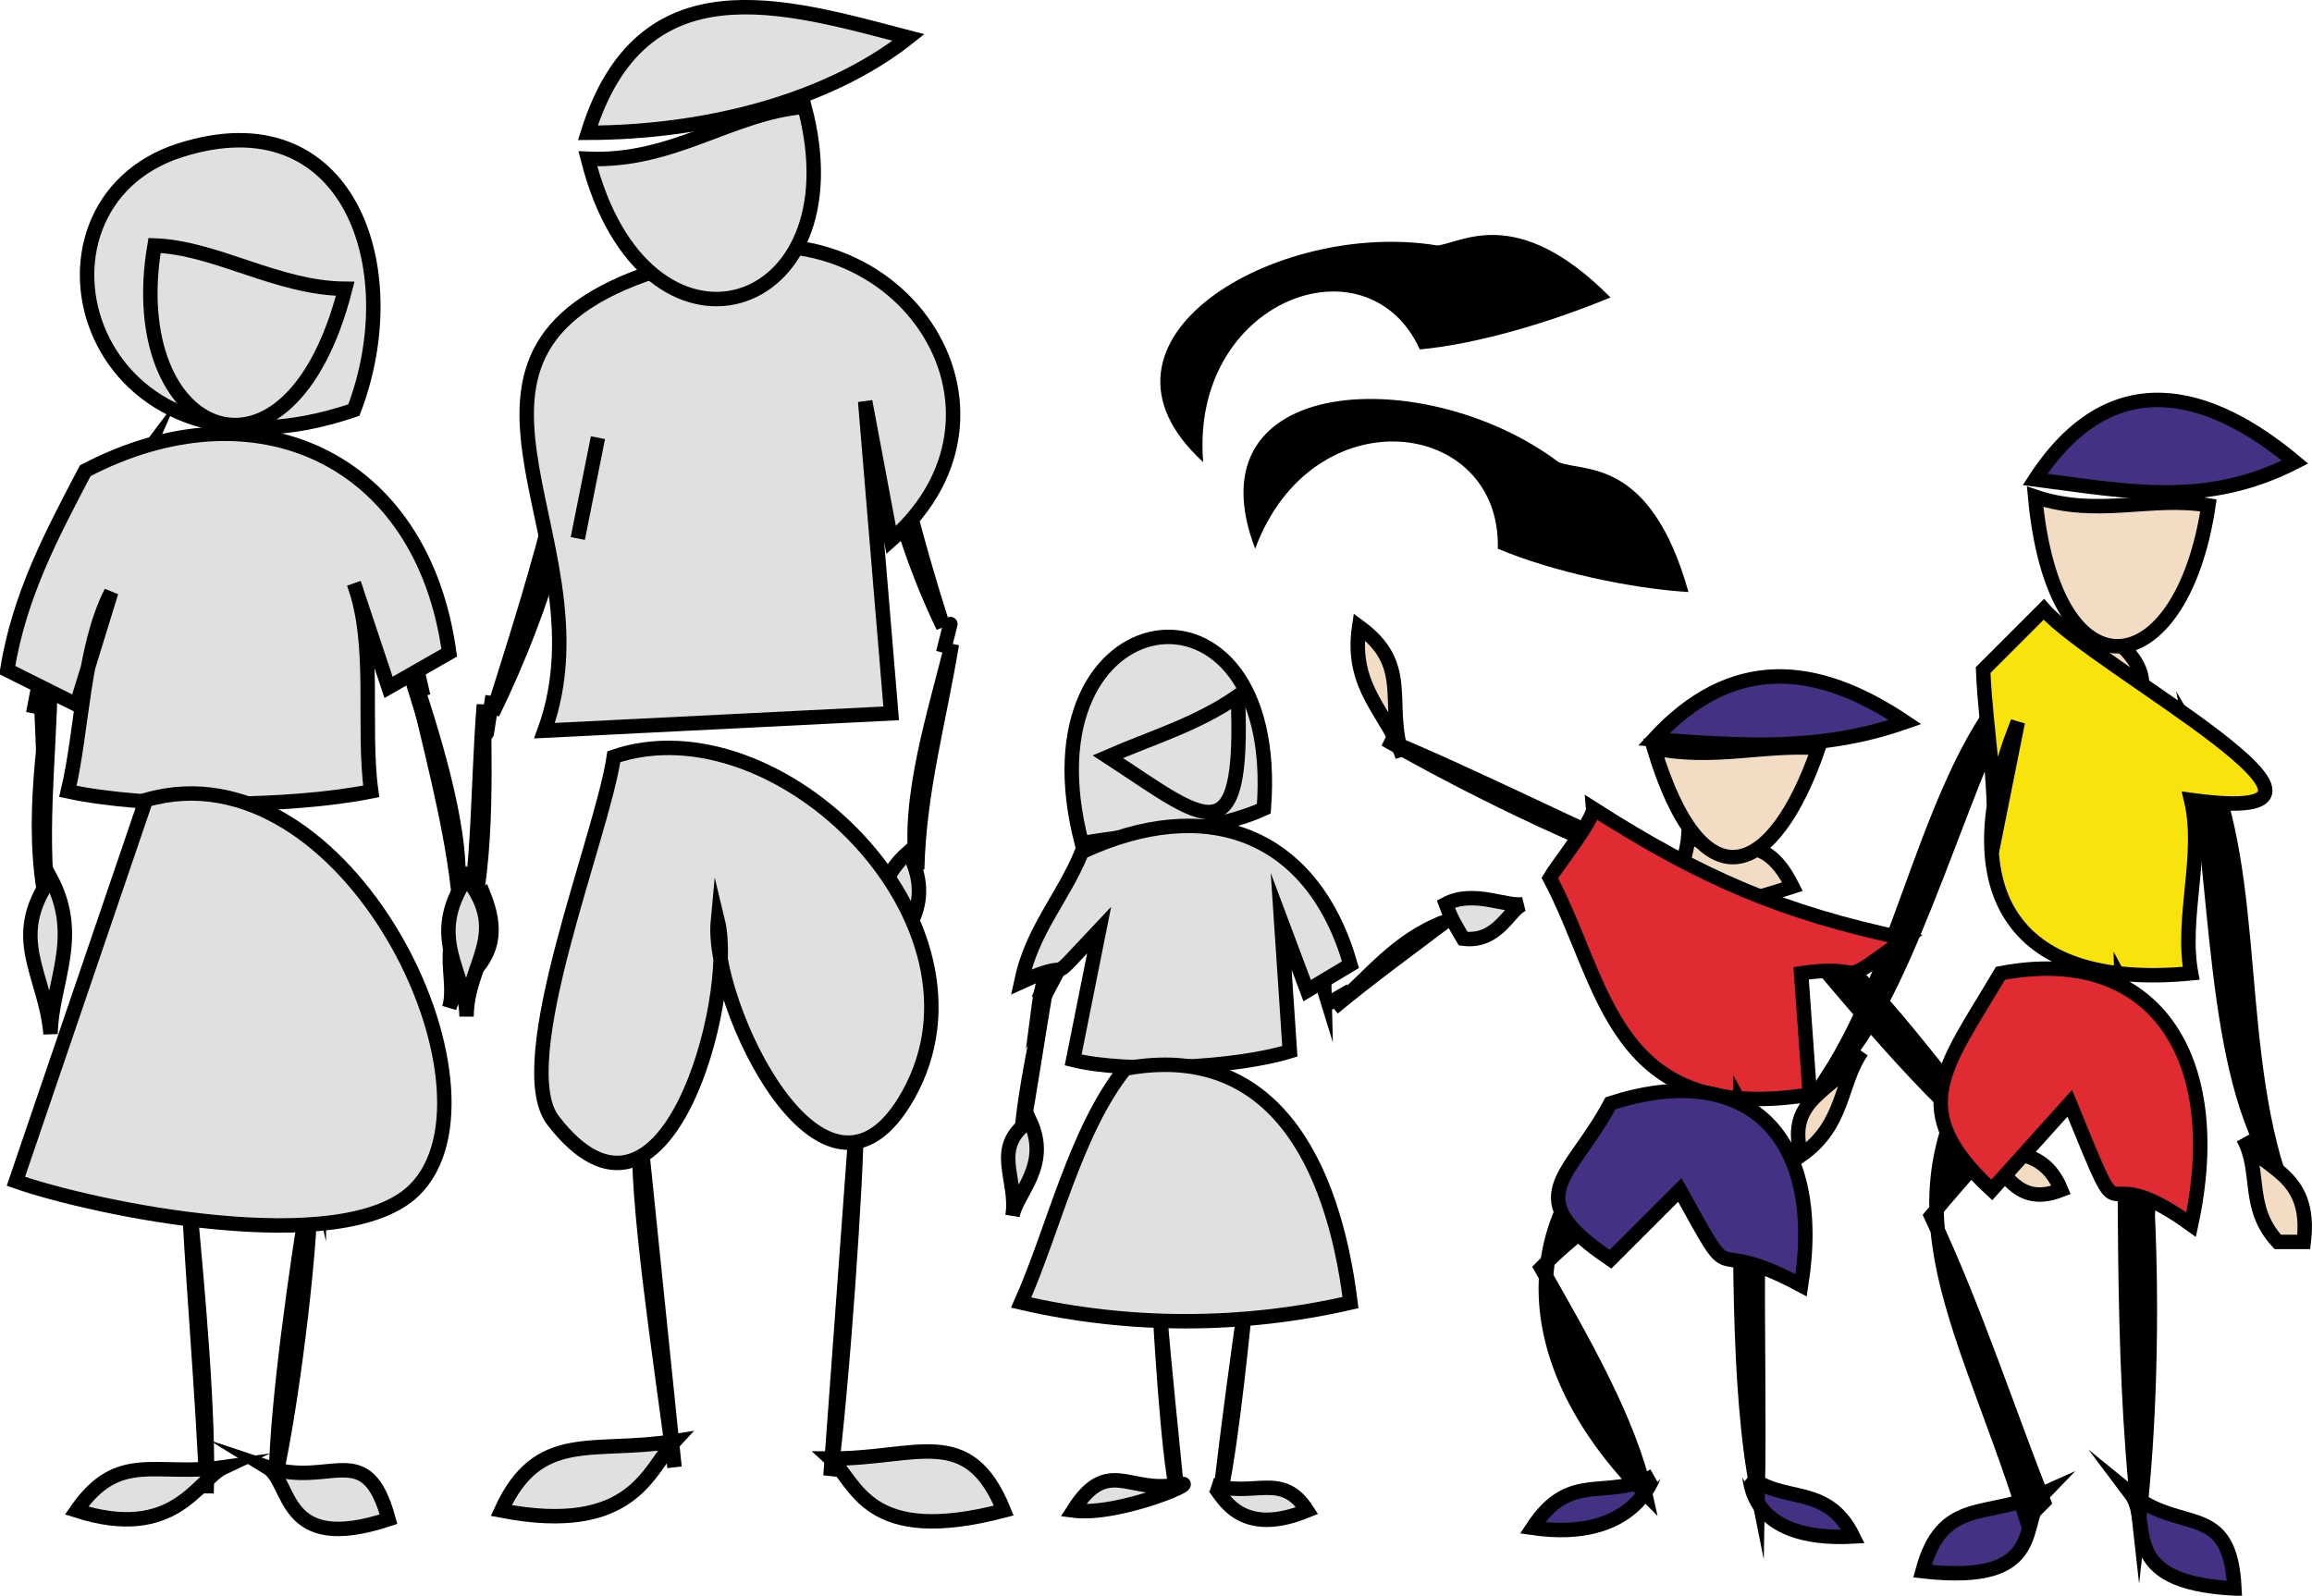 <svg xmlns="http://www.w3.org/2000/svg" xmlns:xlink="http://www.w3.org/1999/xlink" version="1.1" id="Layer_1" x="0px" y="0px" enable-background="new 0 0 822.05 841.89" xml:space="preserve" viewBox="310.86 353.02 200.09 138.12">
<path fill-rule="evenodd" clip-rule="evenodd" stroke="#000000" stroke-width="1.25" stroke-linecap="square" stroke-miterlimit="10" d="  M468.988,446.265c6.904-10.723,8.815-26.225,16.5-34.5C479.926,422.723,475.47,440.678,468.988,446.265z"/>
<path fill-rule="evenodd" clip-rule="evenodd" fill="#F2DDC4" stroke="#000000" stroke-width="1.25" stroke-linecap="square" stroke-miterlimit="10" d="  M471.988,444.015c-1.939,2.786-1.47,6.341-5.25,9C465.396,447.999,469.505,447.582,471.988,444.015z"/>
<path fill-rule="evenodd" clip-rule="evenodd" fill="#E0E0E2" stroke="#000000" stroke-width="1.25" stroke-linecap="square" stroke-miterlimit="10" d="  M386.486,380.265c0.585,8.77,3.751,19.941,6,27C388.382,398.736,385.864,388.316,386.486,380.265z"/>
<path fill-rule="evenodd" clip-rule="evenodd" fill="#E0E0E2" stroke="#000000" stroke-width="1.25" stroke-linecap="square" stroke-miterlimit="10" d="  M393.236,408.765c-1.103,6.716-2.837,12.694-3,19.5C389.233,422.414,391.862,414.484,393.236,408.765z"/>
<path fill-rule="evenodd" clip-rule="evenodd" fill="#E0E0E2" stroke="#000000" stroke-width="1.25" stroke-linecap="square" stroke-miterlimit="10" d="  M392.486,409.515C393.295,406.308,393.344,406.111,392.486,409.515L392.486,409.515z"/>
<path fill-rule="evenodd" clip-rule="evenodd" fill="#E0E0E2" stroke="#000000" stroke-width="1.25" stroke-linecap="square" stroke-miterlimit="10" d="  M387.236,438.015c0.788-3.84,4.972-5.839,2.25-11.25C385.375,430.385,388.086,433.875,387.236,438.015z"/>
<path fill-rule="evenodd" clip-rule="evenodd" fill="#E0E0E2" stroke="#000000" stroke-width="1.25" stroke-linecap="square" stroke-miterlimit="10" d="  M360.986,385.515c-1.201,9.666-4.904,20.991-7.5,29.25C357.96,405.566,361.215,395.14,360.986,385.515z"/>
<path fill-rule="evenodd" clip-rule="evenodd" fill="#E0E0E2" stroke="#000000" stroke-width="1.25" stroke-linecap="square" stroke-miterlimit="10" d="  M352.736,414.015c-0.63,7.965-0.298,15.428-2.25,23.25C353.122,429.52,352.8,421.479,352.736,414.015z"/>
<path fill-rule="evenodd" clip-rule="evenodd" fill="#E0E0E2" stroke="#000000" stroke-width="1.25" stroke-linecap="square" stroke-miterlimit="10" d="  M349.736,440.265c0.834-2.815-1.677-6.364,3-9.75C355.042,436.33,350.654,437.167,349.736,440.265z"/>
<path fill-rule="evenodd" clip-rule="evenodd" fill="#E0E0E2" stroke="#000000" stroke-width="1.25" stroke-linecap="square" stroke-miterlimit="10" d="  M353.486,413.265C352.751,418.03,352.903,417.043,353.486,413.265L353.486,413.265z"/>
<path fill-rule="evenodd" clip-rule="evenodd" fill="#E0E0E2" stroke="#000000" stroke-width="1.25" stroke-linecap="square" stroke-miterlimit="10" d="  M369.986,375.765c17.581-6.927,31.381,12.278,18,24c-0.75-4-1.5-8-2.25-12c0.75,9,1.5,18,2.25,27c-10,0.5-20,1-30,1.5  C364.196,399.204,344.328,382.535,369.986,375.765z"/>
<path fill-rule="evenodd" clip-rule="evenodd" fill="#E0E0E2" d="M360.986,399.015l1.5-7.5L360.986,399.015z"/>
<line fill="none" stroke="#000000" stroke-width="1.25" stroke-linecap="square" stroke-miterlimit="10" x1="360.986" y1="399.015" x2="362.486" y2="391.515"/>
<path fill-rule="evenodd" clip-rule="evenodd" fill="#E0E0E2" stroke="#000000" stroke-width="1.25" stroke-linecap="square" stroke-miterlimit="10" d="  M380.486,362.265c4.861,18.214-13.821,23.973-18.75,4.5C369.113,367.093,374.1,362.805,380.486,362.265z"/>
<path fill-rule="evenodd" clip-rule="evenodd" fill="#E0E0E2" stroke="#000000" stroke-width="1.25" stroke-linecap="square" stroke-miterlimit="10" d="  M361.736,364.515c10.115-0.021,20.728-2.676,27.75-8.25C378.652,353.428,366.397,349.654,361.736,364.515z"/>
<path fill-rule="evenodd" clip-rule="evenodd" fill="#E0E0E2" stroke="#000000" stroke-width="1.25" stroke-linecap="square" stroke-miterlimit="10" d="  M382.736,426.765c1.251,7.764,1.852,15.93,3.75,23.25C384.272,444.473,382.732,430.469,382.736,426.765z"/>
<path fill-rule="evenodd" clip-rule="evenodd" fill="#E0E0E2" d="M384.986,450.015c-0.75,10.25-1.5,20.5-2.25,30.75  C383.712,473.59,385.036,454.509,384.986,450.015z"/>
<path fill="none" stroke="#000000" stroke-width="1.25" stroke-linecap="square" stroke-miterlimit="10" d="M384.986,450.015  c-0.75,10.25-1.5,20.5-2.25,30.75C383.712,473.59,385.036,454.509,384.986,450.015"/>
<path fill-rule="evenodd" clip-rule="evenodd" fill="#E0E0E2" stroke="#000000" stroke-width="1.25" stroke-linecap="square" stroke-miterlimit="10" d="  M382.736,479.265c7.436,0.043,11.904-3.109,15,4.5C385.804,486.89,385.05,481.367,382.736,479.265z"/>
<path fill-rule="evenodd" clip-rule="evenodd" fill="#E0E0E2" stroke="#000000" stroke-width="1.25" stroke-linecap="square" stroke-miterlimit="10" d="  M366.236,427.515c-0.586,8.055-0.219,15.98-1.5,24C366.712,444.807,367.039,431.782,366.236,427.515z"/>
<path fill-rule="evenodd" clip-rule="evenodd" fill="#E0E0E2" d="M366.236,450.765c1,9.75,2,19.5,3,29.25  C368.138,471.424,365.795,456.491,366.236,450.765z"/>
<path fill="none" stroke="#000000" stroke-width="1.25" stroke-linecap="square" stroke-miterlimit="10" d="M366.236,450.765  c1,9.75,2,19.5,3,29.25C368.138,471.424,365.795,456.491,366.236,450.765"/>
<path fill-rule="evenodd" clip-rule="evenodd" fill="#E0E0E2" stroke="#000000" stroke-width="1.25" stroke-linecap="square" stroke-miterlimit="10" d="  M369.236,477.765c-7.101,1.137-11.75-1.075-15,6C365.691,485.971,366.996,480.169,369.236,477.765z"/>
<path fill-rule="evenodd" clip-rule="evenodd" fill="#E0E0E2" stroke="#000000" stroke-width="1.25" stroke-linecap="square" stroke-miterlimit="10" d="  M363.986,418.515c-1.021,6.947-9.074,26.557-5.25,31.5c9.702,12.542,15.85-10.617,14.25-17.25c-0.661,7.079,9.264,27.976,16.5,15  C397.775,432.903,378.228,413.676,363.986,418.515z"/>
<path fill-rule="evenodd" clip-rule="evenodd" fill="#E0E0E2" stroke="#000000" stroke-width="1.25" stroke-linecap="square" stroke-miterlimit="10" d="  M341.486,388.515c4.718-12.396-0.535-27.075-15-22.5C311.345,370.804,318.079,396.457,341.486,388.515z"/>
<path fill-rule="evenodd" clip-rule="evenodd" fill="#E0E0E2" stroke="#000000" stroke-width="1.25" stroke-linecap="square" stroke-miterlimit="10" d="  M336.236,391.515c3.701,7.198,8.123,13.271,10.5,21C346.481,403.972,341.217,398.18,336.236,391.515z"/>
<path fill-rule="evenodd" clip-rule="evenodd" fill="#E0E0E2" stroke="#000000" stroke-width="1.25" stroke-linecap="square" stroke-miterlimit="10" d="  M346.736,411.765c1.363,6.049,2.992,11.831,3.75,18C350.939,424.49,347.927,415.448,346.736,411.765z"/>
<path fill-rule="evenodd" clip-rule="evenodd" fill="#E0E0E2" stroke="#000000" stroke-width="1.25" stroke-linecap="square" stroke-miterlimit="10" d="  M347.486,413.265C346.858,410.509,346.577,409.275,347.486,413.265L347.486,413.265z"/>
<path fill-rule="evenodd" clip-rule="evenodd" fill="#E0E0E2" stroke="#000000" stroke-width="1.25" stroke-linecap="square" stroke-miterlimit="10" d="  M351.236,441.015c0.021-3.756-3.537-6.763,0-12C355.056,433.917,351.262,436.363,351.236,441.015z"/>
<path fill-rule="evenodd" clip-rule="evenodd" fill="#E0E0E2" stroke="#000000" stroke-width="1.25" stroke-linecap="square" stroke-miterlimit="10" d="  M323.486,392.265c-3.489,7.953-7.594,14.549-9,23.25C314.107,406.745,318.395,399.003,323.486,392.265z"/>
<path fill-rule="evenodd" clip-rule="evenodd" fill="#E0E0E2" stroke="#000000" stroke-width="1.25" stroke-linecap="square" stroke-miterlimit="10" d="  M315.236,411.765c-0.115,7.183-1.068,13.781,0,21C313.236,425.465,314.753,417.708,315.236,411.765z"/>
<path fill-rule="evenodd" clip-rule="evenodd" fill="#E0E0E2" stroke="#000000" stroke-width="1.25" stroke-linecap="square" stroke-miterlimit="10" d="  M313.736,414.765C314.585,410.314,314.702,409.704,313.736,414.765L313.736,414.765z"/>
<path fill-rule="evenodd" clip-rule="evenodd" fill="#E0E0E2" stroke="#000000" stroke-width="1.25" stroke-linecap="square" stroke-miterlimit="10" d="  M315.236,442.515c0.06-4.395,2.755-8.382,0-13.5C311.529,434.276,314.804,437.359,315.236,442.515z"/>
<path fill-rule="evenodd" clip-rule="evenodd" fill="#E0E0E2" stroke="#000000" stroke-width="1.25" stroke-linecap="square" stroke-miterlimit="10" d="  M318.236,393.765c14.623-7.665,29.173-1.216,31.5,15.75c-1.75,1-3.5,2-5.25,3c-1-3-2-6-3-9c1.965,5.308,0.719,12.344,1.5,18  c-6.967,1.411-19.304,1.492-26.25,0c1.283-5.404,1.254-12.338,3.75-17.25c-1,3.25-2,6.5-3,9.75c-2-1-4-2-6-3  C312.536,404.542,315.334,399.308,318.236,393.765z"/>
<path fill-rule="evenodd" clip-rule="evenodd" fill="#E0E0E2" stroke="#000000" stroke-width="1.25" stroke-linecap="square" stroke-miterlimit="10" d="  M324.236,374.265c-2.833,16.657,11.623,22.87,16.5,3.75C334.841,377.972,329.604,374.464,324.236,374.265z"/>
<path fill-rule="evenodd" clip-rule="evenodd" fill="#E0E0E2" stroke="#000000" stroke-width="1.25" stroke-linecap="square" stroke-miterlimit="10" d="  M336.986,435.015c0.774,6.154,1.532,15.451,1.5,20.25C337.116,449.477,337.066,437.736,336.986,435.015z"/>
<path fill-rule="evenodd" clip-rule="evenodd" fill="#E0E0E2" d="M337.736,455.265c-1.298,8.05-2.841,18.845-3,25.5  C336.322,473.466,337.895,459.803,337.736,455.265z"/>
<path fill="none" stroke="#000000" stroke-width="1.25" stroke-linecap="square" stroke-miterlimit="10" d="M337.736,455.265  c-1.298,8.05-2.841,18.845-3,25.5C336.322,473.466,337.895,459.803,337.736,455.265"/>
<path fill-rule="evenodd" clip-rule="evenodd" fill="#E0E0E2" stroke="#000000" stroke-width="1.25" stroke-linecap="square" stroke-miterlimit="10" d="  M333.986,480.015c5.484,1.836,8.546-2.628,10.5,4.5C335.151,487.591,336.19,481.361,333.986,480.015z"/>
<path fill-rule="evenodd" clip-rule="evenodd" fill="#E0E0E2" stroke="#000000" stroke-width="1.25" stroke-linecap="square" stroke-miterlimit="10" d="  M328.736,436.515c-0.83,6.778-1.022,13.52-2.25,20.25C327.273,454.391,328.312,440.668,328.736,436.515z"/>
<path fill-rule="evenodd" clip-rule="evenodd" fill="#E0E0E2" d="M327.236,456.765c0.748,8.109,1.736,18.771,1.5,25.5  C328.546,475.537,327.221,459.683,327.236,456.765z"/>
<path fill="none" stroke="#000000" stroke-width="1.25" stroke-linecap="square" stroke-miterlimit="10" d="M327.236,456.765  c0.748,8.109,1.736,18.771,1.5,25.5C328.546,475.537,327.221,459.683,327.236,456.765"/>
<path fill-rule="evenodd" clip-rule="evenodd" fill="#E0E0E2" stroke="#000000" stroke-width="1.25" stroke-linecap="square" stroke-miterlimit="10" d="  M330.236,480.015c-5.915,0.837-9.101-1.508-12.75,3.75C326.008,486.49,327.957,481.086,330.236,480.015z"/>
<path fill-rule="evenodd" clip-rule="evenodd" fill="#E0E0E2" stroke="#000000" stroke-width="1.25" stroke-linecap="square" stroke-miterlimit="10" d="  M323.486,422.265c17.384-5.041,31.918,25.15,23.25,33.75c-6.176,6.126-27.831,1.601-34.5-0.75  C315.986,444.265,319.736,433.265,323.486,422.265z"/>
<path fill-rule="evenodd" clip-rule="evenodd" fill="#E0E0E2" stroke="#000000" stroke-width="1.25" stroke-linecap="square" stroke-miterlimit="10" d="  M426.238,440.265c3.062-2.552,7.018-5.442,9.75-7.5C431.645,434.373,429.317,437.698,426.238,440.265z"/>
<path fill-rule="evenodd" clip-rule="evenodd" fill="#E0E0E2" stroke="#000000" stroke-width="1.25" stroke-linecap="square" stroke-miterlimit="10" d="  M427.738,438.765C424.729,440.505,425.968,439.789,427.738,438.765L427.738,438.765z"/>
<path fill-rule="evenodd" clip-rule="evenodd" fill="#E0E0E2" stroke="#000000" stroke-width="1.25" stroke-linecap="square" stroke-miterlimit="10" d="  M442.738,431.265c-1.207,0.295-2.153,3.409-5.25,3c-0.779-1.342-1.004-1.64-1.5-3C438.396,429.977,441.367,431.601,442.738,431.265z  "/>
<path fill-rule="evenodd" clip-rule="evenodd" fill="#E0E0E2" stroke="#000000" stroke-width="1.25" stroke-linecap="square" stroke-miterlimit="10" d="  M420.238,423.015c1.688-21.938-21.339-18.473-15.752,3C409.434,425.073,415.7,425.113,420.238,423.015z"/>
<path fill-rule="evenodd" clip-rule="evenodd" fill="#E0E0E2" stroke="#000000" stroke-width="1.25" stroke-linecap="square" stroke-miterlimit="10" d="  M417.238,425.265c3.19,4.701,6.533,7.921,8.25,13.5C425.344,432.173,421.029,430.177,417.238,425.265z"/>
<path fill-rule="evenodd" clip-rule="evenodd" fill="#E0E0E2" stroke="#000000" stroke-width="1.25" stroke-linecap="square" stroke-miterlimit="10" d="  M408.236,426.015c-2.258,4.648-5.505,10.294-7.5,14.25C401.578,433.776,405.495,430.604,408.236,426.015z"/>
<path fill-rule="evenodd" clip-rule="evenodd" fill="#E0E0E2" stroke="#000000" stroke-width="1.25" stroke-linecap="square" stroke-miterlimit="10" d="  M401.486,438.015c-0.78,4.495-1.415,9.012-2.25,13.5C399.591,446.883,400.698,442.562,401.486,438.015z"/>
<path fill-rule="evenodd" clip-rule="evenodd" fill="#E0E0E2" stroke="#000000" stroke-width="1.25" stroke-linecap="square" stroke-miterlimit="10" d="  M400.736,439.515C401.165,438.498,402.18,436.084,400.736,439.515L400.736,439.515z"/>
<path fill-rule="evenodd" clip-rule="evenodd" fill="#E0E0E2" stroke="#000000" stroke-width="1.25" stroke-linecap="square" stroke-miterlimit="10" d="  M398.486,458.265c0.316-1.963,3.351-4.36,1.5-8.25C396.547,452.369,399.002,455.06,398.486,458.265z"/>
<path fill-rule="evenodd" clip-rule="evenodd" fill="#E0E0E2" stroke="#000000" stroke-width="1.25" stroke-linecap="square" stroke-miterlimit="10" d="  M404.486,426.765c10.733-4.99,19.954-1.71,23.252,9.75c-1.25,0.75-2.5,1.5-3.75,2.25c-0.75-2-1.5-4-2.25-6  c0.25,3.75,0.5,7.5,0.75,11.25c-4.677,1.435-14.01,1.912-18.752,0.75c0.75-3.75,1.5-7.5,2.25-11.25  c-5.167,5.463-1.562,2.096-6.75,4.5C400.192,433.47,402.821,430.827,404.486,426.765z"/>
<path fill-rule="evenodd" clip-rule="evenodd" fill="#E0E0E2" stroke="#000000" stroke-width="1.25" stroke-linecap="square" stroke-miterlimit="10" d="  M406.736,418.515c8.234,5.356,11.871,9.146,11.252-5.25C414.425,415.735,410.582,416.842,406.736,418.515z"/>
<path fill-rule="evenodd" clip-rule="evenodd" fill="#E0E0E2" stroke="#000000" stroke-width="1.25" stroke-linecap="square" stroke-miterlimit="10" d="  M417.988,452.265c0.511,4.268,1.175,8.486,1.5,12.75c0.72,1.658-0.036-1.58-0.75,0C418.488,460.765,418.238,456.515,417.988,452.265  z"/>
<path fill-rule="evenodd" clip-rule="evenodd" fill="#E0E0E2" d="M418.738,465.015c-0.805,5.742-1.6,11.499-2.25,17.25  C417.508,477.762,418.578,466.466,418.738,465.015z"/>
<path fill="none" stroke="#000000" stroke-width="1.25" stroke-linecap="square" stroke-miterlimit="10" d="M418.738,465.015  c-0.805,5.742-1.6,11.499-2.25,17.25C417.508,477.762,418.578,466.466,418.738,465.015"/>
<path fill-rule="evenodd" clip-rule="evenodd" fill="#E0E0E2" stroke="#000000" stroke-width="1.25" stroke-linecap="square" stroke-miterlimit="10" d="  M415.738,481.515c3.652,1.199,6.04-1.198,8.25,2.25C417.585,486.39,416.423,481.74,415.738,481.515z"/>
<path fill-rule="evenodd" clip-rule="evenodd" fill="#E0E0E2" stroke="#000000" stroke-width="1.25" stroke-linecap="square" stroke-miterlimit="10" d="  M411.988,453.765c-0.354,4.297-0.824,8.539-1.5,12.75C411.067,464.757,412.098,452.439,411.988,453.765z"/>
<path fill-rule="evenodd" clip-rule="evenodd" fill="#E0E0E2" d="M411.238,466.515c0.415,5.256,1,10.501,1.5,15.75  C411.927,479.028,411.258,466.988,411.238,466.515z"/>
<path fill="none" stroke="#000000" stroke-width="1.25" stroke-linecap="square" stroke-miterlimit="10" d="M411.238,466.515  c0.415,5.256,1,10.501,1.5,15.75C411.927,479.028,411.258,466.988,411.238,466.515"/>
<path fill-rule="evenodd" clip-rule="evenodd" fill="#E0E0E2" stroke="#000000" stroke-width="1.25" stroke-linecap="square" stroke-miterlimit="10" d="  M412.738,481.515c-4.146,0.854-5.998-2.505-9.002,2.25C407.747,484.293,415.432,480.96,412.738,481.515z"/>
<path fill-rule="evenodd" clip-rule="evenodd" fill="#E0E0E2" stroke="#000000" stroke-width="1.25" stroke-linecap="square" stroke-miterlimit="10" d="  M408.236,445.515c12.67-2.347,17.979,8.032,19.502,20.25c-9.335,2.146-19.161,2.159-28.502,0  C402.046,459.444,403.946,450.869,408.236,445.515z"/>
<path fill-rule="evenodd" clip-rule="evenodd" fill="#F2DDC4" stroke="#000000" stroke-width="1.25" stroke-linecap="square" stroke-miterlimit="10" d="  M456.988,425.265c-0.316,4.776-5.507,9.19,9,4.5C463.191,424.129,460.329,427.684,456.988,425.265z"/>
<path fill-rule="evenodd" clip-rule="evenodd" stroke="#000000" stroke-width="1.25" stroke-linecap="square" stroke-miterlimit="10" d="  M484.738,453.015c-6.775-7.384-12.752-17.282-19.5-20.25C471.471,440.115,479.474,450.018,484.738,453.015z"/>
<path fill-rule="evenodd" clip-rule="evenodd" fill="#453183" stroke="#000000" stroke-width="1.25" stroke-linecap="square" stroke-miterlimit="10" d="  M453.988,480.765c-4.247,2.216-7.185-0.552-10.5,4.5C452.37,486.558,453.937,480.796,453.988,480.765z"/>
<path fill-rule="evenodd" clip-rule="evenodd" stroke="#000000" stroke-width="1.25" stroke-linecap="square" stroke-miterlimit="10" d="  M444.238,462.765c5.627-5.787,11.853-7.534,9.75-14.25c-13.247,9.558-11.419,23.006-0.75,33.75  C451.876,476.085,447.836,469.075,444.238,462.765z"/>
<path fill-rule="evenodd" clip-rule="evenodd" fill="#453183" stroke="#000000" stroke-width="1.25" stroke-linecap="square" stroke-miterlimit="10" d="  M462.238,480.765c2.916,2.465,6.71,0.584,9,5.25C462.069,486.502,462.396,480.898,462.238,480.765z"/>
<path fill-rule="evenodd" clip-rule="evenodd" fill="#F2DDC4" stroke="#000000" stroke-width="1.25" stroke-linecap="square" stroke-miterlimit="10" d="  M468.238,417.765c-3.877,11.234-10.054,13.879-14.25,0C459.057,418.848,463.448,417.43,468.238,417.765z"/>
<path fill-rule="evenodd" clip-rule="evenodd" fill="#453183" stroke="#000000" stroke-width="1.25" stroke-linecap="square" stroke-miterlimit="10" d="  M453.988,417.015c7.65,0.568,14.443,1.068,21.75-1.5C467.967,410.303,460.704,409.716,453.988,417.015z"/>
<path fill-rule="evenodd" clip-rule="evenodd" stroke="#000000" stroke-width="1.25" stroke-linecap="square" stroke-miterlimit="10" d="  M455.488,428.265c-8.104-3.523-17.793-8.418-24.75-11.25C438.559,421.545,451.422,427.682,455.488,428.265z"/>
<path fill-rule="evenodd" clip-rule="evenodd" fill="#E12B32" stroke="#000000" stroke-width="1.25" stroke-linecap="square" stroke-miterlimit="10" d="  M448.738,423.015c0.08,0.924-3.182,5.01-3.75,6c4.918,9.244,5.335,21.44,22.5,18.75c-0.25-3.5-0.5-7-0.75-10.5  c6.383-0.936,2.411,1.8,9-3C465.048,431.998,458.135,429.008,448.738,423.015z"/>
<path fill-rule="evenodd" clip-rule="evenodd" stroke="#000000" stroke-width="1.25" stroke-linecap="square" stroke-miterlimit="10" d="  M462.988,462.765c-0.091-5.301,0.195-11.165-1.5-14.25c0,10.816-0.337,24.615,1.5,33.75  C463.105,476.025,462.948,467.84,462.988,462.765z"/>
<path fill-rule="evenodd" clip-rule="evenodd" fill="#453183" stroke="#000000" stroke-width="1.25" stroke-linecap="square" stroke-miterlimit="10" d="  M450.238,448.515c-3.527,6.613-8.129,8.01,0,13.5c2-2,4-4,6-6c5.265,9.508,1.796,3.57,10.5,8.25  C468.816,451.018,461.818,444.769,450.238,448.515z"/>
<path fill-rule="evenodd" clip-rule="evenodd" fill="#F2DDC4" stroke="#000000" stroke-width="1.25" stroke-linecap="square" stroke-miterlimit="10" d="  M481.738,452.265c2.631,1.349,3.193,5.432,7.5,3.75C487.507,451.742,483.628,453.234,481.738,452.265z"/>
<path fill-rule="evenodd" clip-rule="evenodd" fill="#F2DDC4" stroke="#000000" stroke-width="1.25" stroke-linecap="square" stroke-miterlimit="10" d="  M432.238,418.515c-1.179-3.725-4.558-5.849-3.75-11.25C433.091,410.635,430.729,413.747,432.238,418.515z"/>
<path fill-rule="evenodd" clip-rule="evenodd" d="M445.738,393.015c-11.403-8.578-32.068-7.756-26.25,7.5  c4.962-13.375,21.296-11.335,21,0c4.687,1.976,11.421,3.434,16.5,3.75C453.688,392.482,447.855,393.924,445.738,393.015z"/>
<path fill-rule="evenodd" clip-rule="evenodd" fill="#F2DDC4" stroke="#000000" stroke-width="1.25" stroke-linecap="square" stroke-miterlimit="10" d="  M490.738,406.515C486.509,421.588,505.003,413.317,490.738,406.515L490.738,406.515z"/>
<path fill-rule="evenodd" clip-rule="evenodd" stroke="#000000" stroke-width="1.25" stroke-linecap="square" stroke-miterlimit="10" d="  M507.988,454.515c-3.986-12.678-1.502-28.128-7.5-38.25C502.972,429.14,502.146,445.93,507.988,454.515z"/>
<path fill-rule="evenodd" clip-rule="evenodd" fill="#453183" stroke="#000000" stroke-width="1.25" stroke-linecap="square" stroke-miterlimit="10" d="  M487.738,482.265c-4.98,2.25-8.771,0.31-10.5,6.75C488.34,490.272,485.471,484.603,487.738,482.265z"/>
<path fill-rule="evenodd" clip-rule="evenodd" stroke="#000000" stroke-width="1.25" stroke-linecap="square" stroke-miterlimit="10" d="  M477.988,458.265c6.101-7.466,11.854-11.769,9.75-20.25c-16.244,16.84-7.468,27.356-1.5,46.5c0.5-0.5,1-1,1.5-1.5  C484.507,474.813,481.733,466.243,477.988,458.265z"/>
<path fill-rule="evenodd" clip-rule="evenodd" fill="#453183" stroke="#000000" stroke-width="1.25" stroke-linecap="square" stroke-miterlimit="10" d="  M495.238,482.265c4.428,3.622,8.626,0.614,9,8.25C493.909,489.958,497.241,484.917,495.238,482.265z"/>
<path fill-rule="evenodd" clip-rule="evenodd" fill="#F2DDC4" stroke="#000000" stroke-width="1.25" stroke-linecap="square" stroke-miterlimit="10" d="  M501.988,396.765c-2.32,15.571-13.347,17.19-15-0.75C492.437,397.847,497.043,395.904,501.988,396.765z"/>
<path fill-rule="evenodd" clip-rule="evenodd" fill="#453183" stroke="#000000" stroke-width="1.25" stroke-linecap="square" stroke-miterlimit="10" d="  M486.988,394.515c8.152,1.052,14.772,2.446,22.5-1.5C502.129,386.86,493.606,384.337,486.988,394.515z"/>
<path fill-rule="evenodd" clip-rule="evenodd" fill="#F8E30D" stroke="#000000" stroke-width="1.25" stroke-linecap="square" stroke-miterlimit="10" d="  M482.488,411.015c0.217,5.409,1.397,10.819,0.75,15.75c0.75-3.75,1.5-7.5,2.25-11.25c-5.664,14.135-0.895,23.288,15,21.75  c-0.89-4.804,1.13-10.259,0-15c18.441,2.521-8.272-11.408-12.75-16.5C485.988,407.515,484.238,409.265,482.488,411.015z"/>
<path fill-rule="evenodd" clip-rule="evenodd" stroke="#000000" stroke-width="1.25" stroke-linecap="square" stroke-miterlimit="10" d="  M496.738,458.265c0.275-7.515,0.506-15.178-2.25-20.25c0.55,15.721-0.23,31.112,1.5,46.5  C496.895,476.434,497.123,466.903,496.738,458.265z"/>
<path fill-rule="evenodd" clip-rule="evenodd" fill="#E12B32" stroke="#000000" stroke-width="1.25" stroke-linecap="square" stroke-miterlimit="10" d="  M483.988,437.265c-4.89,8.275-8.316,11.766-0.75,18.75c2.25-2.5,4.5-5,6.75-7.5c5.485,13.404,1.486,3.976,10.5,10.5  C503.626,444.487,497.266,434.72,483.988,437.265z"/>
<path fill-rule="evenodd" clip-rule="evenodd" fill="#F2DDC4" stroke="#000000" stroke-width="1.25" stroke-linecap="square" stroke-miterlimit="10" d="  M504.988,451.515c1.612,2.903,0.21,5.984,3,9c0.75,0,1.5,0,2.25,0C510.984,454.356,506.521,454.275,504.988,451.515z"/>
<path fill-rule="evenodd" clip-rule="evenodd" d="M435.238,374.265c-13.816-2.28-31.838,8.165-20.25,18.75  c-1.154-14.033,14.213-19.687,18.75-9.75c5.217-0.484,11.653-2.487,16.5-4.5C442.069,370.511,437.237,374.122,435.238,374.265z"/>
</svg>